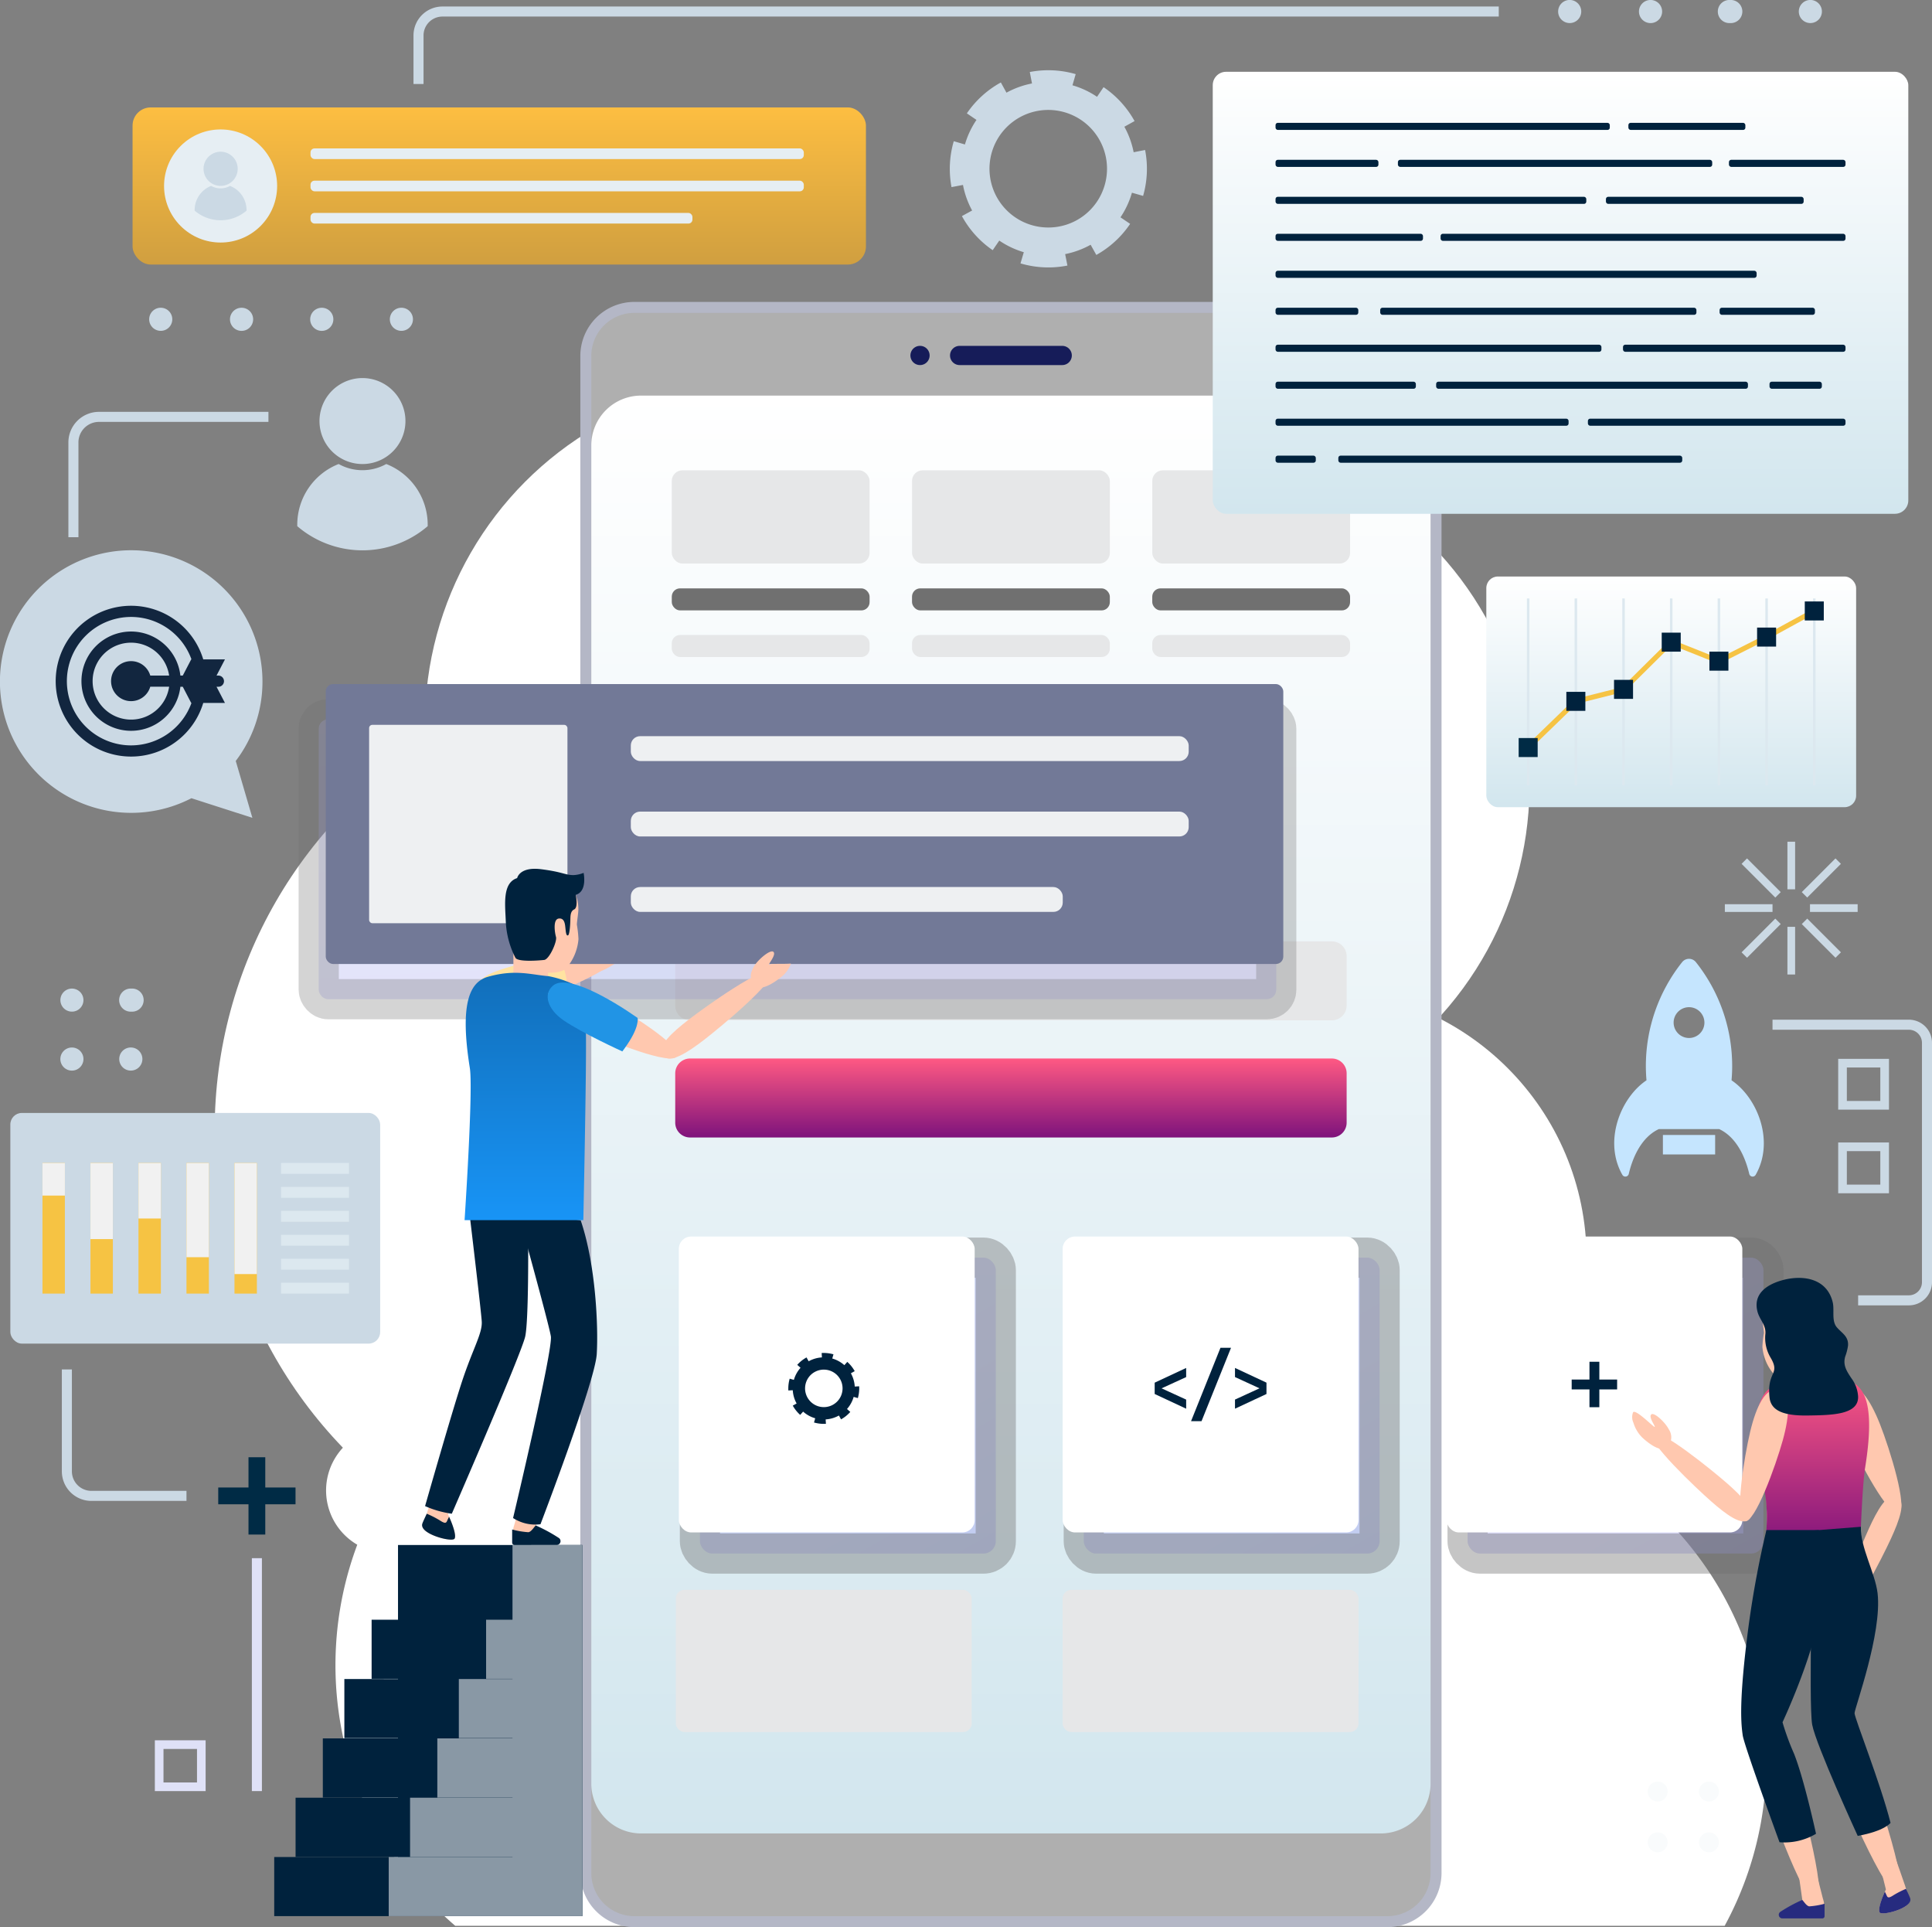 <svg id="Grupo_145936" data-name="Grupo 145936" xmlns="http://www.w3.org/2000/svg" xmlns:xlink="http://www.w3.org/1999/xlink" width="384.639" height="383.588" viewBox="0 0 384.639 383.588">
  <rect x="0" y="0" width="384.639" height="383.588" fill="#808080" stroke="none"/>
  <defs>
    <linearGradient id="linear-gradient" x1="0.5" x2="0.5" y2="1" gradientUnits="objectBoundingBox">
      <stop offset="0" stop-color="#fff"/>
      <stop offset="1" stop-color="#d2e6ee"/>
    </linearGradient>
    <linearGradient id="linear-gradient-2" x1="0.167" y1="-0.077" x2="0.833" y2="1.077" gradientUnits="objectBoundingBox">
      <stop offset="0" stop-color="#b1b2f3"/>
      <stop offset="1" stop-color="#9d9ef0"/>
    </linearGradient>
    <linearGradient id="linear-gradient-5" x1="0.5" x2="0.5" y2="1" gradientUnits="objectBoundingBox">
      <stop offset="0" stop-color="#ff5983"/>
      <stop offset="1" stop-color="#7e137c"/>
    </linearGradient>
    <linearGradient id="linear-gradient-6" x1="0.314" y1="-0.604" x2="0.686" y2="1.604" xlink:href="#linear-gradient-2"/>
    <linearGradient id="linear-gradient-7" x1="0.5" x2="0.5" y2="1" gradientUnits="objectBoundingBox">
      <stop offset="0" stop-color="#116eb9"/>
      <stop offset="1" stop-color="#1894f6"/>
    </linearGradient>
    <linearGradient id="linear-gradient-10" x1="0.5" x2="0.5" y2="1" gradientUnits="objectBoundingBox">
      <stop offset="0" stop-color="#fdbe41"/>
      <stop offset="1" stop-color="#d09f40"/>
    </linearGradient>
  </defs>
  <g id="Grupo_29020" data-name="Grupo 29020" transform="translate(189.088 13.978)">
    <path id="Trazado_68871" data-name="Trazado 68871" d="M543.705,126.019Z" transform="translate(-506.914 -115.898)" fill="#cbd9e4"/>
    <path id="Trazado_68872" data-name="Trazado 68872" d="M548.906,132.629l-2.28.446A17.308,17.308,0,0,0,544.778,128l2.03-1.125a19.6,19.6,0,0,0-6.169-6.752l-1.3,1.921a17.3,17.3,0,0,0-4.894-2.292l.642-2.224-.1-.029a19.554,19.554,0,0,0-9.037-.393l.439,2.28a17.337,17.337,0,0,0-5.083,1.835l-1.118-2.034a19.61,19.61,0,0,0-6.768,6.152l1.917,1.3a17.321,17.321,0,0,0-2.3,4.89l-2.222-.648-.044.153a19.561,19.561,0,0,0-.405,8.984l2.282-.432a17.332,17.332,0,0,0,1.822,5.088l-2.036,1.113h0a19.625,19.625,0,0,0,6.132,6.785l1.308-1.912a17.316,17.316,0,0,0,4.884,2.314L524.1,155.2h0l.2.06a19.57,19.57,0,0,0,9.142.373l-.452-2.279a17.336,17.336,0,0,0,5.073-1.863l1.131,2.028a19.615,19.615,0,0,0,6.734-6.187l-1.925-1.3a17.329,17.329,0,0,0,2.282-4.9l2.224.636.014-.051a19.528,19.528,0,0,0,.383-9.09Zm-19.255,15.428a11.7,11.7,0,1,1,11.228-8.5A11.658,11.658,0,0,1,529.651,148.058Z" transform="translate(-510.018 -116.752)" fill="#cbd9e4"/>
  </g>
  <g id="Grupo_29021" data-name="Grupo 29021" transform="translate(42.739 75.804)">
    <path id="Trazado_68873" data-name="Trazado 68873" d="M662.111,463.461a68.359,68.359,0,1,0-120.128,0Z" transform="translate(-361.488 -155.942)" fill="#fff"/>
    <ellipse id="Elipse_3363" data-name="Elipse 3363" cx="91.022" cy="91.022" rx="91.022" ry="91.022" transform="translate(0 58.123)" fill="#fff"/>
    <ellipse id="Elipse_3364" data-name="Elipse 3364" cx="68.358" cy="68.358" rx="68.358" ry="68.358" transform="translate(41.855)" fill="#fff"/>
    <circle id="Elipse_3365" data-name="Elipse 3365" cx="68.358" cy="68.358" r="68.358" transform="translate(114.13 135.814) rotate(-79.905)" fill="#fff"/>
    <circle id="Elipse_3366" data-name="Elipse 3366" cx="53.688" cy="53.688" r="53.688" transform="translate(165.757 121.06)" fill="#fff"/>
    <path id="Trazado_68874" data-name="Trazado 68874" d="M402.537,389.389a68.356,68.356,0,0,0,19.5,75.854H571.81a68.347,68.347,0,0,0-75.545-113.435,68.379,68.379,0,0,0-80.819,16.2,12.49,12.49,0,1,0-12.909,21.382Z" transform="translate(-374.146 -157.724)" fill="#fff"/>
  </g>
  <g id="Grupo_29048" data-name="Grupo 29048" transform="translate(115.538 60.094)">
    <g id="Grupo_29044" data-name="Grupo 29044">
      <g id="Grupo_29043" data-name="Grupo 29043">
        <g id="Grupo_29042" data-name="Grupo 29042">
          <path id="Rectángulo_26499" data-name="Rectángulo 26499" d="M8.851,0H160.422a8.85,8.85,0,0,1,8.85,8.85V312.459a8.851,8.851,0,0,1-8.851,8.851H8.85A8.85,8.85,0,0,1,0,312.46V8.851A8.851,8.851,0,0,1,8.851,0Z" transform="translate(1.092 1.092)" fill="#afafaf"/>
          <path id="Trazado_68906" data-name="Trazado 68906" d="M603.369,161.162a8.572,8.572,0,0,1,8.573,8.573V471.714a8.573,8.573,0,0,1-8.573,8.573H453.429a8.574,8.574,0,0,1-8.573-8.573V169.735a8.573,8.573,0,0,1,8.573-8.573h149.94m0-2.184H453.429a10.77,10.77,0,0,0-10.758,10.757V471.714a10.77,10.77,0,0,0,10.758,10.757h149.94a10.769,10.769,0,0,0,10.757-10.757V169.735a10.769,10.769,0,0,0-10.757-10.757Z" transform="translate(-442.672 -158.978)" fill="#b4b7c6"/>
        </g>
      </g>
    </g>
    <g id="Grupo_29045" data-name="Grupo 29045" transform="translate(2.184 18.648)">
      <path id="Trazado_68907" data-name="Trazado 68907" d="M611.76,185.96V452.342a9.907,9.907,0,0,1-9.907,9.908H454.579a9.907,9.907,0,0,1-9.907-9.908V185.96a9.906,9.906,0,0,1,9.907-9.907H601.854A9.906,9.906,0,0,1,611.76,185.96Z" transform="translate(-444.672 -176.053)" fill="url(#linear-gradient)"/>
    </g>
    <g id="Grupo_29046" data-name="Grupo 29046" transform="translate(73.602 8.748)">
      <path id="Trazado_68908" data-name="Trazado 68908" d="M532.4,170.813H511.977a1.912,1.912,0,0,1-1.912-1.912h0a1.912,1.912,0,0,1,1.912-1.912H532.4a1.912,1.912,0,0,1,1.912,1.912h0A1.912,1.912,0,0,1,532.4,170.813Z" transform="translate(-510.065 -166.988)" fill="#161c59"/>
    </g>
    <g id="Grupo_29047" data-name="Grupo 29047" transform="translate(65.715 8.748)">
      <path id="Trazado_68909" data-name="Trazado 68909" d="M506.668,168.9a1.912,1.912,0,1,1-1.912-1.912A1.912,1.912,0,0,1,506.668,168.9Z" transform="translate(-502.843 -166.988)" fill="#161c59"/>
    </g>
  </g>
  <path id="Rectángulo_26500" data-name="Rectángulo 26500" d="M2.949,0H130.722a2.949,2.949,0,0,1,2.949,2.949V12.77a2.948,2.948,0,0,1-2.948,2.948H2.948A2.948,2.948,0,0,1,0,12.77V2.949A2.949,2.949,0,0,1,2.949,0Z" transform="translate(134.43 187.376)" fill="#e6e7e8" style="mix-blend-mode: multiply;isolation: isolate"/>
  <rect id="Rectángulo_26501" data-name="Rectángulo 26501" width="39.383" height="18.556" rx="2.106" transform="translate(133.744 93.617)" fill="#e6e7e8" style="mix-blend-mode: multiply;isolation: isolate"/>
  <rect id="Rectángulo_26502" data-name="Rectángulo 26502" width="39.383" height="18.556" rx="2.106" transform="translate(181.575 93.617)" fill="#e6e7e8" style="mix-blend-mode: multiply;isolation: isolate"/>
  <rect id="Rectángulo_26503" data-name="Rectángulo 26503" width="39.383" height="18.556" rx="2.106" transform="translate(229.403 93.617)" fill="#e6e7e8" style="mix-blend-mode: multiply;isolation: isolate"/>
  <rect id="Rectángulo_26504" data-name="Rectángulo 26504" width="58.9" height="58.9" rx="2.455" transform="translate(139.349 250.331)" stroke="#707070" stroke-miterlimit="10" stroke-width="8" opacity="0.4" fill="url(#linear-gradient-2)" style="mix-blend-mode: multiply;isolation: isolate"/>
  <rect id="Rectángulo_26505" data-name="Rectángulo 26505" width="58.9" height="58.9" rx="2.455" transform="translate(215.765 250.331)" stroke="#707070" stroke-miterlimit="10" stroke-width="8" opacity="0.4" fill="url(#linear-gradient-2)" style="mix-blend-mode: multiply;isolation: isolate"/>
  <rect id="Rectángulo_26506" data-name="Rectángulo 26506" width="58.9" height="58.9" rx="2.455" transform="translate(292.18 250.331)" stroke="#707070" stroke-miterlimit="10" stroke-width="8" opacity="0.4" fill="url(#linear-gradient-2)" style="mix-blend-mode: multiply;isolation: isolate"/>
  <rect id="Rectángulo_26507" data-name="Rectángulo 26507" width="58.9" height="58.9" rx="2.455" transform="translate(135.146 246.127)" fill="#fff"/>
  <rect id="Rectángulo_26508" data-name="Rectángulo 26508" width="58.9" height="58.9" rx="2.455" transform="translate(211.561 246.127)" fill="#fff"/>
  <rect id="Rectángulo_26509" data-name="Rectángulo 26509" width="58.9" height="28.302" rx="1.702" transform="translate(211.561 316.454)" fill="#e6e7e8" style="mix-blend-mode: multiply;isolation: isolate"/>
  <rect id="Rectángulo_26510" data-name="Rectángulo 26510" width="58.9" height="28.302" rx="1.702" transform="translate(134.55 316.454)" fill="#e6e7e8" style="mix-blend-mode: multiply;isolation: isolate"/>
  <rect id="Rectángulo_26511" data-name="Rectángulo 26511" width="58.9" height="58.9" rx="2.455" transform="translate(287.977 246.127)" fill="#fff"/>
  <g id="Grupo_29049" data-name="Grupo 29049" transform="translate(133.744 117.111)">
    <rect id="Rectángulo_26512" data-name="Rectángulo 26512" width="39.383" height="4.387" rx="1.646" fill="#707070"/>
    <rect id="Rectángulo_26513" data-name="Rectángulo 26513" width="39.383" height="4.387" rx="1.646" transform="translate(47.829)" fill="#707070"/>
    <rect id="Rectángulo_26514" data-name="Rectángulo 26514" width="39.383" height="4.387" rx="1.646" transform="translate(95.658)" fill="#707070"/>
  </g>
  <g id="Grupo_29050" data-name="Grupo 29050" transform="translate(133.744 126.389)" style="mix-blend-mode: multiply;isolation: isolate">
    <rect id="Rectángulo_26515" data-name="Rectángulo 26515" width="39.383" height="4.387" rx="1.646" fill="#e6e7e8"/>
    <rect id="Rectángulo_26516" data-name="Rectángulo 26516" width="39.383" height="4.387" rx="1.646" transform="translate(47.829)" fill="#e6e7e8"/>
    <rect id="Rectángulo_26517" data-name="Rectángulo 26517" width="39.383" height="4.387" rx="1.646" transform="translate(95.658)" fill="#e6e7e8"/>
  </g>
  <g id="Grupo_29053" data-name="Grupo 29053" transform="translate(324.945 254.359)">
    <path id="Trazado_68910" data-name="Trazado 68910" d="M670.237,424.078c-2.953-.248-3.164-16.777-2.708-23.794s2.125-12.459,5.73-12.156,4.344,5.948,3.622,12.943S673.191,424.327,670.237,424.078Z" transform="translate(-631.381 -332.132)" fill="#ffc8af"/>
    <path id="Trazado_68911" data-name="Trazado 68911" d="M684.22,452.076c-2.438.984-11.392-20.414-13.347-25.252s-3.643-10.1-.912-11.2,5.169,3.853,7.124,8.691S686.657,451.092,684.22,452.076Z" transform="translate(-631.271 -329.612)" fill="#ffc8af"/>
    <path id="Trazado_68912" data-name="Trazado 68912" d="M685,453.417c-1.6,1.1-4.9,1.806-5.2,1.248s.214-2.128.67-3.259l.007-.011c.137-.335.266-.632.366-.852.118-.277.2-.439.2-.439s-5.293-20.916-4.314-21.182c1.063-.287,8.146,20.47,8.146,20.47s.035.131.094.317l.081.268.539,1.8C685.648,452,686.169,452.626,685,453.417Z" transform="translate(-630.528 -328.372)" fill="#ffc8af"/>
    <path id="Trazado_68913" data-name="Trazado 68913" d="M684.735,451.64c-1.6,1.1-4.9,1.806-5.2,1.248s.214-2.127.67-3.259l.007-.011c.137-.335.266-.632.365-.852.1.209.254.519.372.793.209.478.482.484,1.457-.156a18.929,18.929,0,0,1,2.376-1.2s.631,1.324.8,1.78C685.665,450.193,685.907,450.85,684.735,451.64Z" transform="translate(-630.266 -326.596)" fill="#262b7f"/>
    <g id="Grupo_29052" data-name="Grupo 29052" transform="translate(37.877 21.504)">
      <path id="Trazado_68914" data-name="Trazado 68914" d="M683.971,381.829c-1.972.82-7.8-10.192-9.922-15.05s-2.931-9.064-.524-10.065,4.822,2.537,6.768,7.468S685.943,381.009,683.971,381.829Z" transform="translate(-668.824 -356.544)" fill="#ffc8af"/>
      <g id="Grupo_29051" data-name="Grupo 29051" transform="translate(0 21.89)">
        <path id="Trazado_68915" data-name="Trazado 68915" d="M672.8,400.319c-1.721-.79,3.611-13.673,5.25-17.25s3.633-7.232,5.563-6.347.464,4.78-1.175,8.358S674.523,401.107,672.8,400.319Z" transform="translate(-668.785 -376.587)" fill="#ffc8af"/>
        <path id="Trazado_68916" data-name="Trazado 68916" d="M674.53,395.3c2.1.779.3,4.322-.353,5.508-1.068,1.932-4.053,2.888-4.809,2.484s1.992-4.595,1.9-4.835-1.347,2.149-2.017,1.7,1-3.284,2.084-4.151A2.857,2.857,0,0,1,674.53,395.3Z" transform="translate(-669.096 -374.885)" fill="#ffc8af"/>
      </g>
    </g>
    <path id="Trazado_68917" data-name="Trazado 68917" d="M669.716,451.478c.178.71.54,1.505.152,2.207a1.946,1.946,0,0,1-1.38.815,15.653,15.653,0,0,1-2.3.328,8.431,8.431,0,0,1-.936.075c-.26,0-.516-.048-.773-.063-.507-.031-1.016-.01-1.522-.054-.049,0-.391.007-.438-.06s.042-.161.083-.2c.218-.191.505-.277.73-.459.253-.2.484-.433.74-.635a7.062,7.062,0,0,1,1.656-1c.115-.048-3.388-22-2.342-22.224C664.339,430,669.714,451.469,669.716,451.478Z" transform="translate(-631.826 -328.254)" fill="#ffc8af"/>
    <path id="Trazado_68918" data-name="Trazado 68918" d="M657.218,424.829c-2.9-.632-.947-17.047.421-23.945s3.735-12.075,7.27-11.3,3.53,6.464,1.9,13.3S660.113,425.46,657.218,424.829Z" transform="translate(-632.452 -332.004)" fill="#ffc8af"/>
    <path id="Trazado_68919" data-name="Trazado 68919" d="M669.1,453.654c-2.508.786-10.143-21.149-11.7-26.128s-2.825-10.357-.014-11.238,4.844,4.254,6.406,9.233S671.61,452.867,669.1,453.654Z" transform="translate(-632.452 -329.545)" fill="#ffc8af"/>
    <path id="Trazado_68920" data-name="Trazado 68920" d="M670.258,450.987l0,2.467a.45.45,0,0,1-.449.45l-7.939,0a.719.719,0,0,1-.435-1.3,30.059,30.059,0,0,1,4.373-2.378c.324.286.814,1.171,1.385,1.277A15.942,15.942,0,0,0,670.258,450.987Z" transform="translate(-631.952 -326.409)" fill="#262b7f"/>
    <path id="Trazado_68921" data-name="Trazado 68921" d="M638.079,365.256c1.237-1.411,11.965,7.313,14.9,9.886s5.84,5.5,4.451,7.087-4.673-.916-7.607-3.488S636.84,366.668,638.079,365.256Z" transform="translate(-634.086 -334.252)" fill="#ffc8af"/>
    <path id="Trazado_68922" data-name="Trazado 68922" d="M677.762,397.8l-18.387-.764-.806-31.457,1.27-7.9,8.492-3.122L673.8,355.6a6.416,6.416,0,0,1,5.209,6.528l-1.993,22.263Z" transform="translate(-632.189 -335.223)" fill="#ffc8af"/>
    <path id="Trazado_68923" data-name="Trazado 68923" d="M669.935,351.011v6.321a9.386,9.386,0,0,1-4.461.8c-1.685,0-2.063-.8-2.063-.8V355Z" transform="translate(-631.743 -335.55)" fill="#ffc8af"/>
    <path id="Trazado_68924" data-name="Trazado 68924" d="M671.156,347.474c-.014.229-.022.443-.037.65,0,.074.007.148.007.229.155,3.753-2.253,7.771-5.879,8.317,0,0-.03.008-.082.015-.029,0-.073.007-.125.007-.775.1-3.582.325-4.609-.8a9.553,9.553,0,0,1-2.275-5.431,21.28,21.28,0,0,1,.3-2.731c0-.524-.282-2.166-.287-2.878-.024-3.348,2.229-6.672,6.233-6.672C670.409,338.175,671.326,343.441,671.156,347.474Z" transform="translate(-632.227 -336.733)" fill="#ffc8af"/>
    <path id="Trazado_68925" data-name="Trazado 68925" d="M663.414,356.6" transform="translate(-631.743 -335.035)" fill="#6ebaad"/>
    <path id="Trazado_68926" data-name="Trazado 68926" d="M659.443,357.418c-1.278,1.185-2.271,3.259-2.512,7.5a15.655,15.655,0,0,0,.644,8.407c2.8,6.991,1.085,15.664,1.085,15.664l19.05.7s.4-12.773,1.053-16.846c1.965-12.294-.015-16.251-3.44-17.212C670.192,354.2,660.721,356.232,659.443,357.418Z" transform="translate(-632.368 -335.169)" fill="url(#linear-gradient-5)"/>
    <path id="Trazado_68927" data-name="Trazado 68927" d="M654.966,383.415c-2.051-.53-.082-12.724,1.137-17.839s3.1-8.925,5.6-8.279,2.3,4.888.9,9.955S657.016,383.944,654.966,383.415Z" transform="translate(-632.603 -334.978)" fill="#ffc8af"/>
    <path id="Trazado_68928" data-name="Trazado 68928" d="M634.6,361.343c.493-.549,3.172,2.084,4.034,2.763.13.1.222.164.254.16s.032-.05.01-.118c-.14-.42-1.2-1.894-.684-2.359.565-.51,2.673,1.491,3.387,2.77.04.07.093.147.123.213a2.835,2.835,0,0,1-.076,3.245c-1.244,1.837-4.235-.724-5.224-1.634a6.942,6.942,0,0,1-1.755-2.939A2.657,2.657,0,0,1,634.6,361.343Z" transform="translate(-634.414 -334.605)" fill="#ffc8af"/>
    <path id="Trazado_68929" data-name="Trazado 68929" d="M657.14,342.895a5.659,5.659,0,0,0,.116.606c.413,1.677,1.727,2.654,1.594,4.484a7.652,7.652,0,0,0,1.033,4.741c2.025,3.431-.773,2.67-.21,7.938.276,2.587,2.732,3.652,7.582,3.582s10.189-.141,10.049-3.794a6.709,6.709,0,0,0-1.335-3.629c-.932-1.411-1.73-2.594-1.222-4.332a10.085,10.085,0,0,0,.556-2.181c.11-1.835-1.2-2.426-2.226-3.615-1.1-1.278-.454-3.437-.821-4.976-1.195-5-6.38-5.591-10.592-4.235C659.085,338.313,656.742,339.939,657.14,342.895Z" transform="translate(-632.325 -336.854)" fill="#00223d"/>
    <path id="Trazado_68930" data-name="Trazado 68930" d="M676.953,382.215c-.159,4,2.856,9.24,3.322,13.22.935,7.977-4.583,22.917-4.583,23.883s5.163,13.925,7.165,21.827c0,0-1.124,1.615-6.533,2.6,0,0-8.3-18.053-9.065-22.127s.175-38.657.175-38.657Z" transform="translate(-631.416 -332.675)" fill="#00223d"/>
    <path id="Trazado_68931" data-name="Trazado 68931" d="M669.742,382.816H659.31a195.6,195.6,0,0,0-3.946,22.239c-1.545,12.784-1.053,16.577-.772,18.615s7.328,21.283,7.328,21.283a12.286,12.286,0,0,0,7.266-1.685s-2.372-10.958-4.409-16.015a50.322,50.322,0,0,1-2.26-6.182s5.865-12.5,7.328-21.424A52.769,52.769,0,0,0,669.742,382.816Z" transform="translate(-632.583 -332.62)" fill="#00223d"/>
  </g>
  <rect id="Rectángulo_26518" data-name="Rectángulo 26518" width="190.635" height="55.717" rx="1.881" transform="translate(63.453 143.169)" stroke="#707070" stroke-miterlimit="10" stroke-width="8" opacity="0.3" fill="url(#linear-gradient-6)" style="mix-blend-mode: multiply;isolation: isolate"/>
  <g id="Grupo_29065" data-name="Grupo 29065" transform="translate(54.595 136.162)">
    <g id="Grupo_29054" data-name="Grupo 29054" transform="translate(0 171.363)">
      <path id="Trazado_68932" data-name="Trazado 68932" d="M411.515,385.535V400.41h-5.255v11.764h5.255v.046H400.833v11.764h10.681v.046H396.547v11.764h14.967v.046H391.121V447.6h20.393v.046H386.871v11.764h61.357V385.535Z" transform="translate(-386.871 -385.535)" fill="#00223d"/>
    </g>
    <path id="Trazado_68933" data-name="Trazado 68933" d="M432.386,385.535V400.41h-5.255v11.764h5.255v.046H421.7v11.764h10.681v.046H417.419v11.764h14.967v.046H411.992V447.6h20.393v.046H407.742v11.764H446.3V385.535Z" transform="translate(-384.948 -214.173)" fill="#8998a5"/>
    <g id="Grupo_29064" data-name="Grupo 29064" transform="translate(10.259)">
      <path id="Trazado_68934" data-name="Trazado 68934" d="M430.441,354.342c3.121-.262,3.344-17.731,2.864-25.146s-2.246-13.167-6.057-12.847-4.59,6.285-3.827,13.678S427.32,354.6,430.441,354.342Z" transform="translate(-393.786 -220.548)" fill="#ffc8af"/>
      <path id="Trazado_68935" data-name="Trazado 68935" d="M416.233,383.931c2.575,1.04,12.04-21.574,14.1-26.687s3.851-10.671.963-11.837-5.463,4.073-7.528,9.186S413.658,382.89,416.233,383.931Z" transform="translate(-394.471 -217.885)" fill="#ffc8af"/>
      <path id="Trazado_68936" data-name="Trazado 68936" d="M414.786,385.346c1.688,1.161,5.182,1.91,5.5,1.319s-.226-2.248-.709-3.444l-.006-.011c-.145-.354-.282-.669-.387-.9-.124-.294-.207-.464-.207-.464s5.594-22.1,4.559-22.384c-1.123-.3-8.608,21.633-8.608,21.633s-.037.137-.1.334l-.086.283-.569,1.9C414.1,383.844,413.549,384.512,414.786,385.346Z" transform="translate(-394.631 -216.575)" fill="#ffc8af"/>
      <path id="Trazado_68937" data-name="Trazado 68937" d="M414.8,383.469c1.688,1.161,5.182,1.91,5.5,1.319s-.226-2.248-.709-3.443l-.006-.011c-.145-.354-.282-.669-.387-.9-.106.222-.268.548-.393.839-.219.506-.509.511-1.539-.166a19.94,19.94,0,0,0-2.511-1.271s-.666,1.4-.85,1.881C413.821,381.941,413.564,382.634,414.8,383.469Z" transform="translate(-394.647 -214.698)" fill="#00223d"/>
      <path id="Trazado_68938" data-name="Trazado 68938" d="M434.893,330.387s.129,15.959-.584,19.3-14.616,35.289-14.616,35.289a19.76,19.76,0,0,1-5.323-1.514s5.2-18.261,7.349-24.794,4.082-9.576,3.934-11.951-2.524-22.2-2.524-22.2l11.774-.5Z" transform="translate(-394.596 -219.84)" fill="#00223d"/>
      <g id="Grupo_29057" data-name="Grupo 29057" transform="translate(29.504 34.753)">
        <g id="Grupo_29055" data-name="Grupo 29055" transform="translate(22.326)">
          <path id="Trazado_68939" data-name="Trazado 68939" d="M465.609,265.121c-1.237-1.573-13.151,7.1-16.419,9.671s-6.527,5.526-5.141,7.29,5.027-.71,8.295-3.281S466.847,266.694,465.609,265.121Z" transform="translate(-443.722 -260.037)" fill="#ffc8af"/>
          <path id="Trazado_68940" data-name="Trazado 68940" d="M461.014,267.814c1.321,1.961,4.515-.76,5.57-1.728,1.72-1.577,1.962-4.881,1.36-5.557s-4.226,3.187-4.5,3.15,1.874-1.917,1.242-2.493-3.127,1.836-3.748,3.17S460.186,266.584,461.014,267.814Z" transform="translate(-442.182 -260.45)" fill="#ffc8af"/>
        </g>
        <g id="Grupo_29056" data-name="Grupo 29056" transform="translate(0 18.745)">
          <path id="Trazado_68941" data-name="Trazado 68941" d="M451.318,278.416c-.666-2.156-13.55.549-18.933,2.1s-9.346,3.741-8.534,6.373,5.319,2.206,10.642.457S451.983,280.573,451.318,278.416Z" transform="translate(-423.237 -277.614)" fill="#ffc8af"/>
          <path id="Trazado_68942" data-name="Trazado 68942" d="M423.785,287.7c-1.3-2.341-.088-4.878,3.523-6.3,4.181-1.647,12.829-3.4,12.829-3.4.1.2.181.407.262.605,2.138,5,1.175,6.585,1.175,6.585-6.183,2.485-13.429,4.446-15.859,3.617A7.083,7.083,0,0,1,423.785,287.7Z" transform="translate(-423.279 -277.578)" fill="#ffe3a1"/>
        </g>
      </g>
      <g id="Grupo_29060" data-name="Grupo 29060">
        <rect id="Rectángulo_26519" data-name="Rectángulo 26519" width="190.635" height="55.717" rx="1.47" fill="#727997"/>
        <g id="Grupo_29058" data-name="Grupo 29058" transform="translate(8.634 8.116)">
          <rect id="Rectángulo_26520" data-name="Rectángulo 26520" width="39.485" height="39.485" rx="0.634" fill="#eef0f2"/>
        </g>
        <g id="Grupo_29059" data-name="Grupo 29059" transform="translate(60.734 10.369)">
          <rect id="Rectángulo_26521" data-name="Rectángulo 26521" width="111.07" height="4.951" rx="1.857" fill="#eef0f2"/>
          <rect id="Rectángulo_26522" data-name="Rectángulo 26522" width="111.07" height="4.951" rx="1.857" transform="translate(0 15.014)" fill="#eef0f2"/>
          <rect id="Rectángulo_26523" data-name="Rectángulo 26523" width="85.993" height="4.951" rx="1.857" transform="translate(0 30.028)" fill="#eef0f2"/>
        </g>
      </g>
      <path id="Trazado_68944" data-name="Trazado 68944" d="M430.8,383.3c-.152.6-.687,1.865-.2,2.419.3.342,1.039.366,1.45.383a4.559,4.559,0,0,0,1.532-.13c.654-.186,1.04-.331,1.21-1.02.388-1.572.546-3.2.775-4.8.346-2.421.689-4.844,1.011-7.268.328-2.461.642-4.924.881-7.395.089-.921.17-1.845.21-2.768a5.222,5.222,0,0,0-.044-1.629c-.024-.081-.04-.245-.145-.268C436.479,360.6,430.8,383.29,430.8,383.3Z" transform="translate(-393.119 -216.45)" fill="#ffc8af"/>
      <path id="Trazado_68945" data-name="Trazado 68945" d="M444.412,355.135c3.06-.668,1-18.016-.446-25.3s-3.947-12.762-7.682-11.946-3.731,6.831-2.008,14.06S441.352,355.8,444.412,355.135Z" transform="translate(-392.865 -220.413)" fill="#ffc8af"/>
      <path id="Trazado_68946" data-name="Trazado 68946" d="M432.015,385.6c2.649.831,10.718-22.349,12.368-27.612s2.986-10.944.015-11.876-5.12,4.5-6.77,9.757S429.365,384.766,432.015,385.6Z" transform="translate(-393.028 -217.815)" fill="#ffc8af"/>
      <path id="Trazado_68947" data-name="Trazado 68947" d="M430.245,382.781l0,2.608a.475.475,0,0,0,.476.474l8.39-.007a.761.761,0,0,0,.459-1.371,31.848,31.848,0,0,0-4.622-2.511c-.343.3-.86,1.237-1.462,1.35A16.834,16.834,0,0,1,430.245,382.781Z" transform="translate(-393.134 -214.501)" fill="#00223d"/>
      <path id="Trazado_68948" data-name="Trazado 68948" d="M423.441,326.574h20.67l.851-33.243-1.539-9.379-10.016-3.078-5.781,1.1a6.782,6.782,0,0,0-5.506,6.9l2.107,23.528Z" transform="translate(-393.883 -223.815)" fill="#ffc8af"/>
      <path id="Trazado_68949" data-name="Trazado 68949" d="M430.47,276.8v6.679a9.923,9.923,0,0,0,4.715.843c1.781,0,2.181-.843,2.181-.843v-2.469Z" transform="translate(-393.113 -224.19)" fill="#ffc8af"/>
      <path id="Trazado_68950" data-name="Trazado 68950" d="M429.76,273.066c.015.242.023.468.038.687,0,.079-.008.156-.008.242-.164,3.966,2.381,8.212,6.213,8.79,0,0,.032.008.086.015.032,0,.078.008.132.008.82.1,3.786.343,4.871-.851a10.1,10.1,0,0,0,2.4-5.74,22.543,22.543,0,0,0-.32-2.887c0-.554.3-2.289.3-3.042.026-3.539-2.356-7.05-6.587-7.05C430.548,263.239,429.579,268.8,429.76,273.066Z" transform="translate(-393.18 -225.44)" fill="#ffc8af"/>
      <path id="Trazado_68951" data-name="Trazado 68951" d="M436.781,283.034" transform="translate(-392.531 -223.616)" fill="#6ebaad"/>
      <g id="Grupo_29062" data-name="Grupo 29062" transform="translate(66.813 53.208)">
        <path id="Trazado_68952" data-name="Trazado 68952" d="M479.3,281.136c-1.211-1.572-13.11,6.912-16.375,9.429s-6.527,5.415-5.168,7.177,4.991-.654,8.256-3.171S480.512,282.708,479.3,281.136Z" transform="translate(-457.441 -277.017)" fill="#ffc8af"/>
        <g id="Grupo_29061" data-name="Grupo 29061" transform="translate(17.806)">
          <path id="Trazado_68953" data-name="Trazado 68953" d="M477.665,279.868a.724.724,0,0,1-.28.151c-.036-.008-.029-.056,0-.125.176-.434,1.388-1.918.878-2.442-.56-.575-2.918,1.395-3.757,2.694-.047.072-.108.151-.144.217-.7,1.283-.881,2.16-.137,3.427,1.188,2.02,4.515-.481,5.618-1.375a5.924,5.924,0,0,0,1.9-2.637C480.4,279.868,479.185,279.79,477.665,279.868Z" transform="translate(-473.746 -277.348)" fill="#ffc8af"/>
        </g>
      </g>
      <path id="Trazado_68954" data-name="Trazado 68954" d="M443.86,326.431c3.021,8.83,3.541,21.227,3.206,26.683s-11.2,33.846-11.2,33.846a8.157,8.157,0,0,1-5.455-1.236s7.968-33.5,7.524-36.174-6.45-24.287-6.45-24.287Z" transform="translate(-393.118 -219.726)" fill="#00223d"/>
      <path id="Trazado_68955" data-name="Trazado 68955" d="M438.272,281.92a21.078,21.078,0,0,1,5.471,1.852,24.2,24.2,0,0,1,1.95,8.073c.072,1.253.066,4.849.021,9.365-.124,11.59-.5,29.276-.5,29.276H421.57s1.738-25.958,1.05-30.263c-2.075-12.992.016-17.174,3.637-18.19C431.679,280.513,434.738,281.627,438.272,281.92Z" transform="translate(-393.933 -223.781)" fill="url(#linear-gradient-7)"/>
      <path id="Trazado_68956" data-name="Trazado 68956" d="M441.937,272.757s-.074,2.6-.446,2.784-.447-.709-.52-1.393c-.083-.774-.149-2.1-1.336-1.948s-.8,2.775-.543,3.665-1.333,4.464-2.362,4.575-5.149.445-5.706-.408a17.519,17.519,0,0,1-1.93-7.275c-.111-3.229-.743-7.646,2.264-8.61,0,0,.439-2.323,4.791-1.766s4.633,1.135,6.38,1.172a6.109,6.109,0,0,0,2.059-.446s.8,3.7-1.574,4.371c0,0,.555,2.5-.3,2.9S441.982,271.9,441.937,272.757Z" transform="translate(-393.252 -225.527)" fill="#00223d"/>
      <g id="Grupo_29063" data-name="Grupo 29063" transform="translate(44.183 59.406)">
        <path id="Trazado_68957" data-name="Trazado 68957" d="M462.469,297.626c1.009-2-10.051-8.934-14.963-11.529s-9.247-3.762-10.479-1.324,2.28,5.236,7.283,7.649S461.46,299.624,462.469,297.626Z" transform="translate(-436.714 -282.986)" fill="#ffc8af"/>
        <path id="Trazado_68958" data-name="Trazado 68958" d="M437.842,283.593c-2.08,1.686-1.187,4.732,2.009,6.936,3.7,2.548,11.732,6.208,11.732,6.208.137-.178.268-.356.391-.531,3.212-4.388,2.631-6.15,2.631-6.15C449.143,286.24,440.62,281.341,437.842,283.593Z" transform="translate(-436.72 -283.024)" fill="#2194e5"/>
      </g>
      <path id="Trazado_68959" data-name="Trazado 68959" d="M469.242,288.045c-.52-.581-3.351,2.2-4.262,2.919,1.539-.242,2.972-.48,4.188-.7C469.483,289.257,469.532,288.367,469.242,288.045Z" transform="translate(-389.933 -223.162)" fill="#ffc8af"/>
    </g>
  </g>
  <path id="Trazado_68960" data-name="Trazado 68960" d="M389.135,230.379a26.134,26.134,0,1,0-14.142,23.214c4.265,1.384,12.133,3.9,12.133,3.9l-3.31-11.319A26.011,26.011,0,0,0,389.135,230.379Z" transform="translate(-336.881 -94.712)" fill="#cbd9e4"/>
  <g id="Grupo_29066" data-name="Grupo 29066" transform="translate(59.18 75.258)">
    <path id="Trazado_68961" data-name="Trazado 68961" d="M405.74,173.025a8.556,8.556,0,1,0,6.7,6.7A8.561,8.561,0,0,0,405.74,173.025Zm3.046,16.938a9.724,9.724,0,0,1-9.474,0,12.982,12.982,0,0,0-8.242,12.091v.283a19.938,19.938,0,0,0,25.969,0v-.283A12.991,12.991,0,0,0,408.785,189.963Z" transform="translate(-391.069 -172.862)" fill="#cbd9e4"/>
  </g>
  <g id="Grupo_29067" data-name="Grupo 29067" transform="translate(229.884 268.274)">
    <path id="Trazado_68962" data-name="Trazado 68962" d="M547.372,358.451V356.2l6.267-2.928v1.815l-4.894,2.241,4.894,2.241v1.814Z" transform="translate(-547.372 -349.258)" fill="#00223d"/>
    <path id="Trazado_68963" data-name="Trazado 68963" d="M559.856,349.6h2.1l-5.87,14.605H554Z" transform="translate(-546.761 -349.596)" fill="#00223d"/>
    <path id="Trazado_68964" data-name="Trazado 68964" d="M562.012,361.378v-1.814l4.879-2.241-4.879-2.241v-1.815l6.267,2.928v2.256Z" transform="translate(-546.023 -349.258)" fill="#00223d"/>
  </g>
  <path id="Rectángulo_26524" data-name="Rectángulo 26524" d="M2.949,0H130.722a2.949,2.949,0,0,1,2.949,2.949V12.77a2.949,2.949,0,0,1-2.949,2.949H2.948A2.948,2.948,0,0,1,0,12.77V2.949A2.949,2.949,0,0,1,2.949,0Z" transform="translate(134.43 210.692)" fill="url(#linear-gradient-5)"/>
  <path id="Trazado_68965" data-name="Trazado 68965" d="M493.813,357.221a6.189,6.189,0,0,0-.772-2.639l.764-.426a7.066,7.066,0,0,0-1.478-1.844l-.583.656a6.167,6.167,0,0,0-2.409-1.326l.239-.839-.011,0a7.065,7.065,0,0,0-1.925-.268c-.138,0-.276,0-.414.012l.052.875a6.178,6.178,0,0,0-2.64.77l-.426-.766a7.091,7.091,0,0,0-1.845,1.477l.655.584a6.163,6.163,0,0,0-1.326,2.408l-.84-.24,0,.017a7.064,7.064,0,0,0-.269,1.924c0,.137,0,.272.012.407l.875-.05a6.167,6.167,0,0,0,.769,2.64l-.767.426a7.088,7.088,0,0,0,1.476,1.845l.584-.654a6.147,6.147,0,0,0,2.407,1.328l-.24.84.022.005a7.075,7.075,0,0,0,1.925.268c.142,0,.284,0,.425-.013l-.054-.875a6.177,6.177,0,0,0,2.639-.774l.427.764a7.043,7.043,0,0,0,1.841-1.48l-.655-.582a6.153,6.153,0,0,0,1.323-2.41l.84.238v-.005a7.074,7.074,0,0,0,.269-1.924q0-.211-.013-.419Zm-7.7,5.787h0l.044-.153Zm5.131-4.4a3.732,3.732,0,1,1,.143-1.02A3.741,3.741,0,0,1,491.24,358.609Z" transform="translate(-323.642 -81.235)" fill="#00223d"/>
  <path id="Trazado_68966" data-name="Trazado 68966" d="M628.895,355.681v-3.541h-1.966v3.541h-3.541v1.965h3.541v3.541h1.966v-3.541h3.541v-1.965Z" transform="translate(-310.485 -81.087)" fill="#00223d"/>
  <g id="Grupo_29070" data-name="Grupo 29070" transform="translate(241.444 14.289)">
    <g id="Grupo_29069" data-name="Grupo 29069" transform="translate(0)">
      <rect id="Rectángulo_26525" data-name="Rectángulo 26525" width="138.477" height="87.979" rx="2.658" fill="url(#linear-gradient)"/>
      <g id="Grupo_29068" data-name="Grupo 29068" transform="translate(12.502 10.162)">
        <rect id="Rectángulo_26526" data-name="Rectángulo 26526" width="23.288" height="1.41" rx="0.443" transform="translate(70.248)" fill="#00223d"/>
        <rect id="Rectángulo_26527" data-name="Rectángulo 26527" width="66.546" height="1.41" rx="0.443" fill="#00223d"/>
        <rect id="Rectángulo_26528" data-name="Rectángulo 26528" width="23.208" height="1.41" rx="0.443" transform="translate(90.267 7.36)" fill="#00223d"/>
        <rect id="Rectángulo_26529" data-name="Rectángulo 26529" width="20.483" height="1.41" rx="0.443" transform="translate(0 7.36)" fill="#00223d"/>
        <rect id="Rectángulo_26530" data-name="Rectángulo 26530" width="62.571" height="1.41" rx="0.443" transform="translate(24.362 7.36)" fill="#00223d"/>
        <rect id="Rectángulo_26531" data-name="Rectángulo 26531" width="39.363" height="1.41" rx="0.443" transform="translate(65.777 14.721)" fill="#00223d"/>
        <rect id="Rectángulo_26532" data-name="Rectángulo 26532" width="61.866" height="1.41" rx="0.443" transform="translate(0 14.721)" fill="#00223d"/>
        <rect id="Rectángulo_26533" data-name="Rectángulo 26533" width="29.352" height="1.41" rx="0.443" transform="translate(0 22.081)" fill="#00223d"/>
        <rect id="Rectángulo_26534" data-name="Rectángulo 26534" width="80.613" height="1.41" rx="0.443" transform="translate(32.862 22.081)" fill="#00223d"/>
        <rect id="Rectángulo_26535" data-name="Rectángulo 26535" width="95.78" height="1.41" rx="0.443" transform="translate(0 29.442)" fill="#00223d"/>
        <rect id="Rectángulo_26536" data-name="Rectángulo 26536" width="16.476" height="1.41" rx="0.443" transform="translate(0 36.802)" fill="#00223d"/>
        <rect id="Rectángulo_26537" data-name="Rectángulo 26537" width="62.956" height="1.41" rx="0.443" transform="translate(20.836 36.802)" fill="#00223d"/>
        <rect id="Rectángulo_26538" data-name="Rectángulo 26538" width="18.977" height="1.41" rx="0.443" transform="translate(88.408 36.802)" fill="#00223d"/>
        <rect id="Rectángulo_26539" data-name="Rectángulo 26539" width="64.879" height="1.41" rx="0.443" transform="translate(0 44.162)" fill="#00223d"/>
        <rect id="Rectángulo_26540" data-name="Rectángulo 26540" width="44.3" height="1.41" rx="0.443" transform="translate(69.175 44.162)" fill="#00223d"/>
        <rect id="Rectángulo_26541" data-name="Rectángulo 26541" width="10.418" height="1.41" rx="0.443" transform="translate(98.344 51.523)" fill="#00223d"/>
        <rect id="Rectángulo_26542" data-name="Rectángulo 26542" width="27.936" height="1.41" rx="0.443" transform="translate(0 51.523)" fill="#00223d"/>
        <rect id="Rectángulo_26543" data-name="Rectángulo 26543" width="62.074" height="1.41" rx="0.443" transform="translate(31.975 51.523)" fill="#00223d"/>
        <rect id="Rectángulo_26544" data-name="Rectángulo 26544" width="51.288" height="1.41" rx="0.443" transform="translate(62.187 58.883)" fill="#00223d"/>
        <rect id="Rectángulo_26545" data-name="Rectángulo 26545" width="58.34" height="1.41" rx="0.443" transform="translate(0 58.883)" fill="#00223d"/>
        <rect id="Rectángulo_26546" data-name="Rectángulo 26546" width="68.469" height="1.41" rx="0.443" transform="translate(12.501 66.243)" fill="#00223d"/>
        <rect id="Rectángulo_26547" data-name="Rectángulo 26547" width="8.014" height="1.41" rx="0.443" transform="translate(0 66.243)" fill="#00223d"/>
      </g>
    </g>
  </g>
  <rect id="Rectángulo_26549" data-name="Rectángulo 26549" width="146.007" height="31.276" rx="3.608" transform="translate(26.392 21.383)" fill="url(#linear-gradient-10)"/>
  <g id="Grupo_29071" data-name="Grupo 29071" transform="translate(61.819 29.542)">
    <rect id="Rectángulo_26550" data-name="Rectángulo 26550" width="98.209" height="2.117" rx="0.794" fill="#e6eef3"/>
    <rect id="Rectángulo_26551" data-name="Rectángulo 26551" width="98.209" height="2.117" rx="0.794" transform="translate(0 6.421)" fill="#e6eef3"/>
    <rect id="Rectángulo_26552" data-name="Rectángulo 26552" width="76.036" height="2.117" rx="0.794" transform="translate(0 12.841)" fill="#e6eef3"/>
  </g>
  <circle id="Elipse_3367" data-name="Elipse 3367" cx="11.256" cy="11.256" r="11.256" transform="translate(28 37.021) rotate(-45)" fill="#e6eef3"/>
  <g id="Grupo_29072" data-name="Grupo 29072" transform="translate(38.753 30.201)">
    <path id="Trazado_68967" data-name="Trazado 68967" d="M378.2,131.671a3.4,3.4,0,1,0,2.668,2.667A3.406,3.406,0,0,0,378.2,131.671Zm1.212,6.74a3.874,3.874,0,0,1-3.769,0,5.164,5.164,0,0,0-3.28,4.81v.112a7.931,7.931,0,0,0,10.333,0v-.112A5.168,5.168,0,0,0,379.414,138.411Z" transform="translate(-372.365 -131.607)" fill="#cbd9e4"/>
  </g>
  <g id="Grupo_29077" data-name="Grupo 29077" transform="translate(2.058 221.528)">
    <rect id="Rectángulo_26553" data-name="Rectángulo 26553" width="73.626" height="45.914" rx="2.294" fill="#cbd9e4"/>
    <g id="Grupo_29075" data-name="Grupo 29075" transform="translate(6.396 9.953)">
      <g id="Grupo_29073" data-name="Grupo 29073">
        <rect id="Rectángulo_26554" data-name="Rectángulo 26554" width="4.461" height="26.007" fill="#f6c343"/>
        <rect id="Rectángulo_26555" data-name="Rectángulo 26555" width="4.461" height="26.007" transform="translate(9.557)" fill="#f6c343"/>
        <rect id="Rectángulo_26556" data-name="Rectángulo 26556" width="4.461" height="26.007" transform="translate(19.114)" fill="#f6c343"/>
        <rect id="Rectángulo_26557" data-name="Rectángulo 26557" width="4.461" height="26.007" transform="translate(28.671)" fill="#f6c343"/>
        <rect id="Rectángulo_26558" data-name="Rectángulo 26558" width="4.461" height="26.007" transform="translate(38.228)" fill="#f6c343"/>
      </g>
      <g id="Grupo_29074" data-name="Grupo 29074">
        <rect id="Rectángulo_26559" data-name="Rectángulo 26559" width="4.461" height="6.495" fill="#f1f1f1"/>
        <rect id="Rectángulo_26560" data-name="Rectángulo 26560" width="4.461" height="15.157" transform="translate(9.557)" fill="#f1f1f1"/>
        <rect id="Rectángulo_26561" data-name="Rectángulo 26561" width="4.461" height="11.059" transform="translate(19.114)" fill="#f1f1f1"/>
        <rect id="Rectángulo_26562" data-name="Rectángulo 26562" width="4.461" height="18.762" transform="translate(28.671)" fill="#f1f1f1"/>
        <rect id="Rectángulo_26563" data-name="Rectángulo 26563" width="4.461" height="22.118" transform="translate(38.228)" fill="#f1f1f1"/>
      </g>
    </g>
    <g id="Grupo_29076" data-name="Grupo 29076" transform="translate(53.897 9.953)" style="mix-blend-mode: multiply;isolation: isolate">
      <rect id="Rectángulo_26564" data-name="Rectángulo 26564" width="13.522" height="2.169" fill="#dce8ef"/>
      <rect id="Rectángulo_26565" data-name="Rectángulo 26565" width="13.522" height="2.169" transform="translate(0 4.768)" fill="#dce8ef"/>
      <rect id="Rectángulo_26566" data-name="Rectángulo 26566" width="13.522" height="2.169" transform="translate(0 9.535)" fill="#dce8ef"/>
      <rect id="Rectángulo_26567" data-name="Rectángulo 26567" width="13.522" height="2.169" transform="translate(0 14.303)" fill="#dce8ef"/>
      <rect id="Rectángulo_26568" data-name="Rectángulo 26568" width="13.522" height="2.169" transform="translate(0 19.07)" fill="#dce8ef"/>
      <rect id="Rectángulo_26569" data-name="Rectángulo 26569" width="13.522" height="2.169" transform="translate(0 23.838)" fill="#dce8ef"/>
    </g>
  </g>
  <g id="Grupo_29082" data-name="Grupo 29082" transform="translate(295.908 114.753)">
    <rect id="Rectángulo_26570" data-name="Rectángulo 26570" width="73.626" height="45.914" rx="2.294" transform="translate(0)" fill="url(#linear-gradient)"/>
    <g id="Grupo_29078" data-name="Grupo 29078" transform="translate(8.332 4.368)" style="mix-blend-mode: multiply;isolation: isolate">
      <line id="Línea_260" data-name="Línea 260" y2="37.179" transform="translate(56.963)" fill="none" stroke="#dce8ef" stroke-miterlimit="10" stroke-width="0.5"/>
      <line id="Línea_261" data-name="Línea 261" y2="37.179" transform="translate(47.469)" fill="none" stroke="#dce8ef" stroke-miterlimit="10" stroke-width="0.5"/>
      <line id="Línea_262" data-name="Línea 262" y2="37.179" transform="translate(37.975)" fill="none" stroke="#dce8ef" stroke-miterlimit="10" stroke-width="0.5"/>
      <line id="Línea_263" data-name="Línea 263" y2="37.179" transform="translate(28.481)" fill="none" stroke="#dce8ef" stroke-miterlimit="10" stroke-width="0.5"/>
      <line id="Línea_264" data-name="Línea 264" y2="37.179" transform="translate(18.988)" fill="none" stroke="#dce8ef" stroke-miterlimit="10" stroke-width="0.5"/>
      <line id="Línea_265" data-name="Línea 265" y2="37.179" fill="none" stroke="#dce8ef" stroke-miterlimit="10" stroke-width="0.5"/>
      <line id="Línea_266" data-name="Línea 266" y2="37.179" transform="translate(9.494)" fill="none" stroke="#dce8ef" stroke-miterlimit="10" stroke-width="0.5"/>
    </g>
    <g id="Grupo_29081" data-name="Grupo 29081" transform="translate(6.44 4.963)">
      <g id="Grupo_29080" data-name="Grupo 29080">
        <path id="Trazado_68968" data-name="Trazado 68968" d="M615.456,242.491l9.494-9.194,9.494-2.386,9.494-9.4,9.494,3.784,9.494-4.793,9.494-5.2" transform="translate(-613.564 -213.41)" fill="none" stroke="#f6c343" stroke-linecap="round" stroke-miterlimit="10" stroke-width="1"/>
        <g id="Grupo_29079" data-name="Grupo 29079">
          <rect id="Rectángulo_26571" data-name="Rectángulo 26571" width="3.784" height="3.784" transform="translate(0 27.188)" fill="#002b45"/>
          <rect id="Rectángulo_26572" data-name="Rectángulo 26572" width="3.784" height="3.784" transform="translate(9.494 17.994)" fill="#00223d"/>
          <rect id="Rectángulo_26573" data-name="Rectángulo 26573" width="3.784" height="3.784" transform="translate(18.988 15.608)" fill="#00223d"/>
          <rect id="Rectángulo_26574" data-name="Rectángulo 26574" width="3.784" height="3.784" transform="translate(28.481 6.21)" fill="#00223d"/>
          <rect id="Rectángulo_26575" data-name="Rectángulo 26575" width="3.784" height="3.784" transform="translate(37.975 9.994)" fill="#00223d"/>
          <rect id="Rectángulo_26576" data-name="Rectángulo 26576" width="3.784" height="3.784" transform="translate(47.469 5.201)" fill="#00223d"/>
          <rect id="Rectángulo_26577" data-name="Rectángulo 26577" width="3.784" height="3.784" transform="translate(56.963)" fill="#00223d"/>
        </g>
      </g>
    </g>
  </g>
  <path id="Trazado_68969" data-name="Trazado 68969" d="M379.053,230.476h.406a1.112,1.112,0,0,0,0-2.223h-.405l1.676-3.222h-4.321a15.008,15.008,0,1,0,0,8.669h4.322Zm-17.011,11.672a12.783,12.783,0,1,1,12.026-17.117h-.058l-1.676,3.222h-.476a9.88,9.88,0,1,0,0,2.223h.474l1.679,3.224h.057A12.8,12.8,0,0,1,362.042,242.147Zm3.82-13.9a3.981,3.981,0,1,0,0,2.223h3.755a7.657,7.657,0,1,1,0-2.223Z" transform="translate(-335.945 -93.781)" fill="#12263f"/>
  <path id="Trazado_68970" data-name="Trazado 68970" d="M640.835,317.642h10.4v-3.879h-10.4ZM654.5,302.885c.078-.925.126-1.859.126-2.8a33.187,33.187,0,0,0-7.23-20.728,1.747,1.747,0,0,0-2.726,0,33.187,33.187,0,0,0-7.229,20.728c0,.945.048,1.879.126,2.8-5.185,3.49-8.6,12.13-4.811,18.8a.693.693,0,0,0,1.283-.166c.583-2.51,2.156-7.129,5.974-8.92h12.039c3.82,1.791,5.392,6.411,5.975,8.92a.693.693,0,0,0,1.283.166C663.106,315.016,659.688,306.376,654.5,302.885Zm-8.467-8.424A3.065,3.065,0,1,1,649.1,291.4,3.064,3.064,0,0,1,646.036,294.462Z" transform="translate(-309.77 -87.853)" fill="#c5e5fe"/>
  <g id="Grupo_29083" data-name="Grupo 29083" transform="translate(29.702 61.262)">
    <path id="Trazado_68971" data-name="Trazado 68971" d="M366.374,164.64a2.3,2.3,0,1,0-1.624-.673,2.316,2.316,0,0,0,1.624.673" transform="translate(-364.077 -160.047)" fill="#cbd9e4"/>
    <path id="Trazado_68972" data-name="Trazado 68972" d="M396.958,164.64h.011a2.3,2.3,0,1,0,0-4.593h-.011a2.3,2.3,0,0,0,0,4.593Zm-15.971,0H381a2.3,2.3,0,1,0,0-4.593h-.011a2.3,2.3,0,0,0,0,4.593Z" transform="translate(-362.731 -160.047)" fill="#cbd9e4"/>
    <path id="Trazado_68973" data-name="Trazado 68973" d="M410.245,164.64a2.3,2.3,0,1,0-1.624-.673,2.313,2.313,0,0,0,1.624.673" transform="translate(-360.035 -160.047)" fill="#cbd9e4"/>
  </g>
  <g id="Grupo_29084" data-name="Grupo 29084" transform="translate(310.209 0)">
    <path id="Trazado_68974" data-name="Trazado 68974" d="M623.218,108.545a2.3,2.3,0,1,0-1.624-.673,2.309,2.309,0,0,0,1.624.673" transform="translate(-620.921 -103.953)" fill="#cbd9e4"/>
    <path id="Trazado_68975" data-name="Trazado 68975" d="M653.8,108.545h.012a2.3,2.3,0,1,0,0-4.592H653.8a2.3,2.3,0,1,0,0,4.592Zm-15.971,0h.012a2.3,2.3,0,1,0,0-4.592h-.012a2.3,2.3,0,0,0,0,4.592Z" transform="translate(-619.575 -103.953)" fill="#cbd9e4"/>
    <path id="Trazado_68976" data-name="Trazado 68976" d="M667.09,108.545a2.3,2.3,0,1,0-1.624-.673,2.312,2.312,0,0,0,1.624.673" transform="translate(-616.879 -103.953)" fill="#cbd9e4"/>
  </g>
  <g id="Grupo_29085" data-name="Grupo 29085" transform="translate(30.828 346.399)">
    <path id="Trazado_68977" data-name="Trazado 68977" d="M375.219,431.241H365.108V421.13h10.111Zm-8.389-1.722H373.5v-6.666H366.83Z" transform="translate(-365.108 -421.13)" fill="#dfe1f7"/>
  </g>
  <g id="Grupo_29086" data-name="Grupo 29086" transform="translate(365.962 210.759)">
    <path id="Trazado_68978" data-name="Trazado 68978" d="M682.082,307.044H671.971V296.933h10.111Zm-8.388-1.724h6.665v-6.665h-6.665Z" transform="translate(-671.971 -296.933)" fill="#cbd9e4"/>
  </g>
  <g id="Grupo_29087" data-name="Grupo 29087" transform="translate(365.962 227.404)">
    <path id="Trazado_68979" data-name="Trazado 68979" d="M682.082,322.285H671.971V312.174h10.111Zm-8.388-1.722h6.665V313.9h-6.665Z" transform="translate(-671.971 -312.174)" fill="#cbd9e4"/>
  </g>
  <path id="Trazado_68980" data-name="Trazado 68980" d="M386.03,375.565v-6.022h-3.342v6.022h-6.023v3.342h6.023v6.023h3.342v-6.023h6.021v-3.342Z" transform="translate(-333.216 -79.484)" fill="#002b45"/>
  <path id="Trazado_68981" data-name="Trazado 68981" d="M639.233,438.771a1.98,1.98,0,1,0,1.4.58A1.992,1.992,0,0,0,639.233,438.771Zm10.211,0h-.01a1.979,1.979,0,0,0,0,3.959h.01a1.979,1.979,0,0,0,0-3.959Zm-10.211-10.11a1.98,1.98,0,1,0,1.4.58A2,2,0,0,0,639.233,428.661Zm10.2,3.959h.01a1.979,1.979,0,0,0,0-3.959h-.01a1.979,1.979,0,0,0,0,3.959Z" transform="translate(-309.207 -74.037)" fill="#f9fbfc"/>
  <path id="Trazado_68982" data-name="Trazado 68982" d="M350.185,295.855a2.3,2.3,0,1,0,1.624.673A2.316,2.316,0,0,0,350.185,295.855Zm11.848,0h-.011a2.3,2.3,0,1,0,0,4.594h.011a2.3,2.3,0,0,0,0-4.594Zm-11.848-11.729a2.295,2.295,0,1,0,1.624.672A2.314,2.314,0,0,0,350.185,284.126Zm11.837,4.592h.011a2.3,2.3,0,1,0,0-4.592h-.011a2.3,2.3,0,1,0,0,4.592Z" transform="translate(-335.867 -87.354)" fill="#cbd9e4"/>
  <path id="Trazado_68983" data-name="Trazado 68983" d="M660.8,269.805h-9.49v1.532h9.49Zm-6.158,9.571,1.083,1.083,6.709-6.71-1.083-1.083Zm13.617-9.571v1.532h9.489v-1.532Zm-13.617-8.038,6.709,6.709,1.083-1.083-6.709-6.709Zm19.775,0-1.084-1.083-6.709,6.709,1.083,1.083Zm-7.792,11.983,6.709,6.71,1.084-1.083-6.709-6.71Zm-2.86-6.909H665.3v-9.487h-1.532Zm0,16.948H665.3V274.3h-1.532Z" transform="translate(-307.912 -89.82)" fill="#cbd9e4"/>
  <path id="Trazado_68984" data-name="Trazado 68984" d="M389.091,179.931h-33.74a5.086,5.086,0,0,0-5.087,5.087v18.866" transform="translate(-335.648 -96.953)" fill="none" stroke="#cbd9e4" stroke-miterlimit="10" stroke-width="2"/>
  <path id="Trazado_68985" data-name="Trazado 68985" d="M660,290.711h27.144a3.608,3.608,0,0,1,3.608,3.607v47.65a3.608,3.608,0,0,1-3.608,3.607h-10.1" transform="translate(-307.112 -86.747)" fill="none" stroke="#cbd9e4" stroke-miterlimit="10" stroke-width="2"/>
  <path id="Trazado_68986" data-name="Trazado 68986" d="M372.883,378.71H353.956a4.884,4.884,0,0,1-4.884-4.884V353.538" transform="translate(-335.758 -80.959)" fill="none" stroke="#cbd9e4" stroke-miterlimit="10" stroke-width="2"/>
  <path id="Trazado_68987" data-name="Trazado 68987" d="M413.173,120.479V110.82a4.764,4.764,0,0,1,4.765-4.764h210.3" transform="translate(-329.852 -103.759)" fill="none" stroke="#cbd9e4" stroke-miterlimit="10" stroke-width="2"/>
  <line id="Línea_267" data-name="Línea 267" y2="46.361" transform="translate(51.143 310.148)" fill="none" stroke="#dfe1f7" stroke-miterlimit="10" stroke-width="2"/>
</svg>

